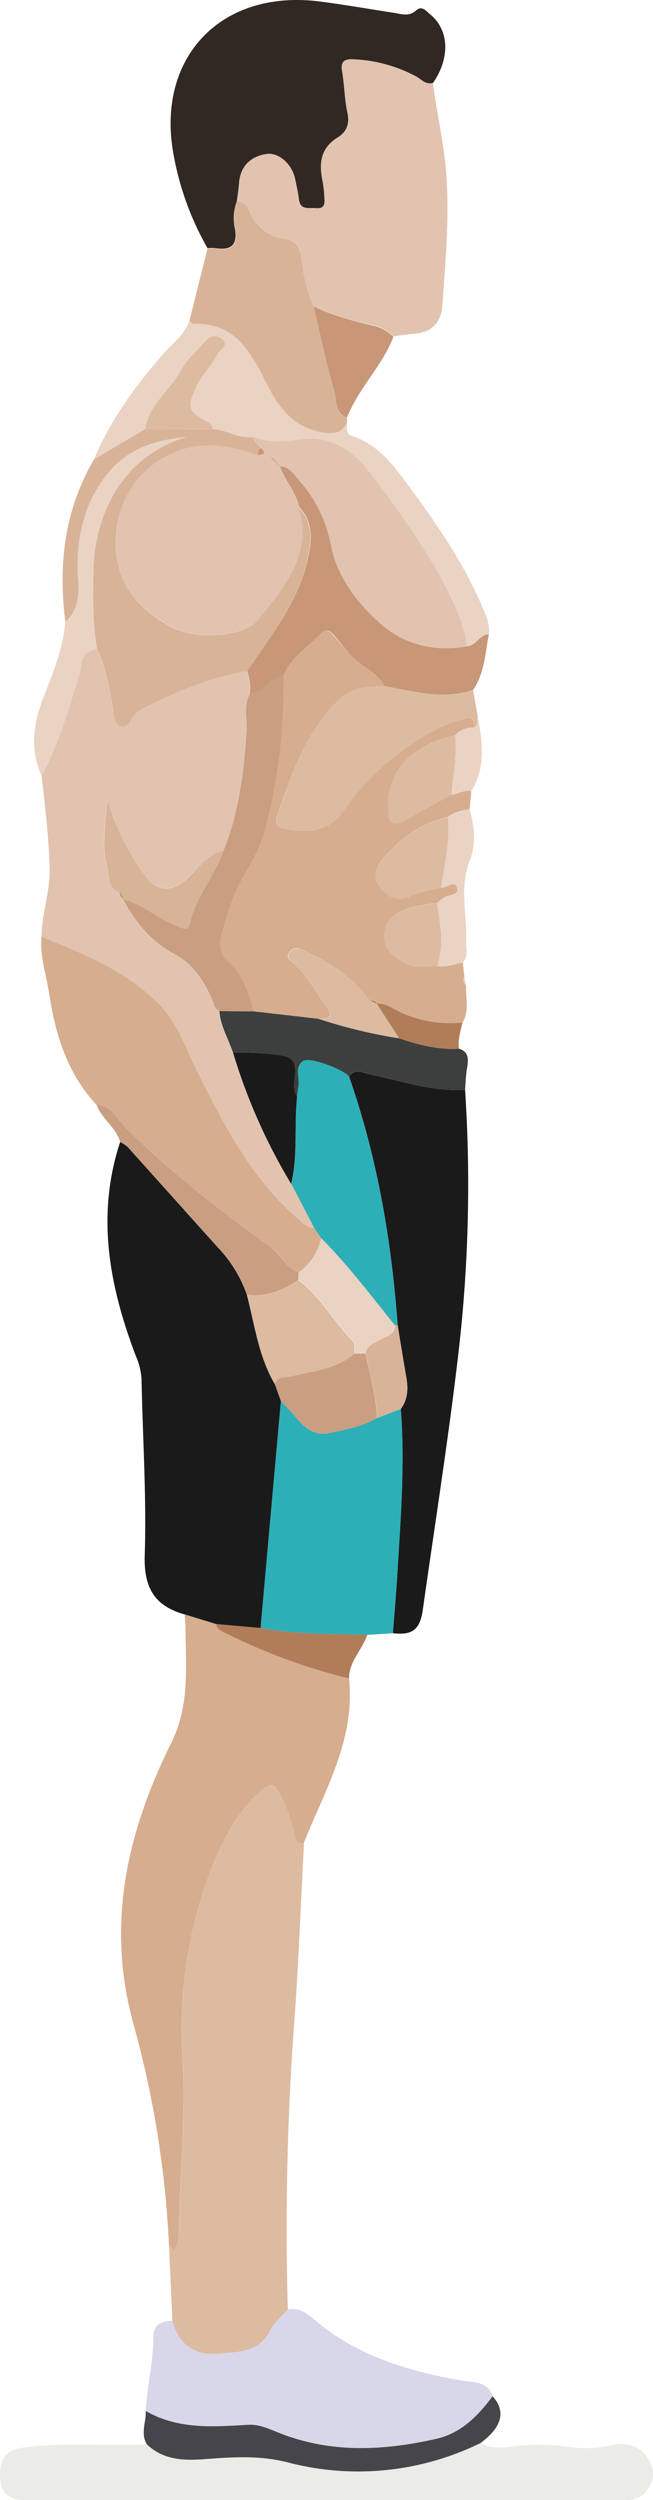 <svg xmlns="http://www.w3.org/2000/svg" viewBox="0 0 174.83 668.99"><title>ex_8_1</title><g id="Layer_2" data-name="Layer 2"><g id="Layer_1-2" data-name="Layer 1"><path d="M46.15,621q-.46-10.44-.94-20.9l1.3,2.1A11.49,11.49,0,0,0,48,596.64c.05-15.23,1.83-30.45.93-45.68a119.17,119.17,0,0,1,7.15-49.65c3.1-8.24,7-16.19,13.92-22.27,2.8-2.46,3.67-1.41,5,1.16a38.67,38.67,0,0,1,3.82,10.18c.29,1.56.42,3,2.57,2.79-.86,16.21-1.44,32.45-2.66,48.63A751.32,751.32,0,0,0,77.06,618c-1.61,1.86-3.68,3.49-4.75,5.63-3,6.06-8.8,5.71-14,6.18C52,630.38,47.79,627.29,46.15,621Z" fill="#dcbba1"/><path d="M49.44,432c-8.18-2.28-11-7.29-10.69-16,.5-15.6-.56-31.23-.85-46.86a18,18,0,0,0-1.49-6.19c-7.13-18.69-10.74-37.67-4.24-57.38a9.41,9.41,0,0,1,2,1.33c8.1,9,16.14,18,24.25,27a35.12,35.12,0,0,1,7.69,12.63c2.1,8.08,3.13,16.49,7.47,23.86l1.63,4.5q-2.73,30.38-5.44,60.76l-11.92-1.06Z" fill="#1a1a1a"/><path d="M11.12,250.69c0-6.24,2.37-12.12,2.17-18.51-.25-8.25-1.2-16.37-2.16-24.52,4.57-8.41,7.09-17.56,10-26.61.86-2.69.24-6.91,4.86-7.3,2.23,4.81,3.08,10,4.12,15.13.39,1.94-.1,4.84,2.3,5.54,2.19.65,2.44-2.3,3.8-3.37a13.45,13.45,0,0,1,2-1.42c8.86-4.55,18-8.37,27.9-10a14.46,14.46,0,0,1,.73,6.12c-1.76,3.25-.65,6.76-.87,10.14-.71,10.85-2.06,21.55-6.12,31.74-4.33.94-6.64,4.57-9.64,7.27-4.61,4.13-8.33,3.67-12-1.29a66.21,66.21,0,0,1-9.52-19.41c-.51,6-1.58,12-.06,17.88.61,2.37,0,5.48,3.25,6.58a2.12,2.12,0,0,0,1,2l0,0c3.19,6.08,7.54,11.3,13.54,14.52,5.23,2.81,8,7.17,10.25,12.16.54,1.19.63,2.58,2,3.22.29,4,2.39,7.41,3.65,11.1A154.06,154.06,0,0,0,78,316.8l6.15,11.72a4.3,4.3,0,0,1-3.06-1.38C67.93,316.35,60.32,301.73,52.9,287c-3.15-6.27-5.3-13.17-10.38-18.27C33.73,259.84,22.44,255.2,11.12,250.69Z" fill="#e1c3af"/><path d="M49.44,432l8.41,2.57a2.45,2.45,0,0,0,1.43,1.88,158.47,158.47,0,0,0,34.16,12.7c1.74,16.26-6.43,29.8-12.1,44-2.15.25-2.28-1.23-2.57-2.79A38.67,38.67,0,0,0,75,480.2c-1.31-2.57-2.18-3.62-5-1.16-6.92,6.08-10.82,14-13.92,22.27A119.17,119.17,0,0,0,48.9,551c.9,15.23-.88,30.45-.93,45.68a11.49,11.49,0,0,1-1.46,5.59l-1.3-2.1a267.43,267.43,0,0,0-9.43-58.37c-7.49-26.91-1.76-51.6,10.14-75.57,5-10.12,3.78-20.67,3.73-31.22C49.65,434,49.52,433,49.44,432Z" fill="#d6ad8e"/><path d="M124.78,263.65c-.13,3.33.93,6.77-.91,9.94A31.16,31.16,0,0,1,106,270.24c-1.61-.8-3.16-1.92-5.13-1.65l0,0c-.38-.87-1.11-1-1.93-.91-4.5-6.18-10.58-10.26-17.48-13.29-1.46-.64-2.89-1.25-4,.38s.47,2.46,1.38,3.27c3.52,3.14,5.61,7.33,8.34,11.05,2.14,2.91,1.2,3.7-1.92,3.52l-17.42-2c-1.47-4.7-2.79-9.54-6.57-13a6.68,6.68,0,0,1-2.2-7.14c1.44-5.42,3-10.71,5.82-15.72,2.32-4.07,4.81-8.17,6-12.95a152.29,152.29,0,0,0,4.88-41.08c1.93-5,6.62-7.55,10-11.26,1.25-1.37,2.68-.59,3.74.78S92,173,93.06,174.41c2.72,3.72,7.64,5.06,9.92,9.25-4.45.05-8.61,0-12.35,3.64C81.87,196,78,207,74.27,218.16c-.5,1.48-.64,3,1.49,3.46,6.14,1.45,12.15,1.29,16.29-4.73a65,65,0,0,1,13.87-14.65c5.48-4.23,11.24-8,18.1-9.78,2.52-.67,3,.16,2.85,2.25a6.36,6.36,0,0,0-5,2c-1.42.41-2.9.7-4.27,1.24-9.47,3.7-14.12,10-13.7,18.41.22,4.37,1.33,5,5,2.91,4-2.23,8-4.41,12-6.61,1.79-.14,3.39-1.41,5.29-1-.15,1.63-.31,3.25-.46,4.87-2.07.36-4.14.72-5.85,2.11-7.21,1.64-12.86,5.8-17.51,11.31-1.78,2.11-2.53,5.18-.75,7.42,1.93,2.43,4.61,4.15,8.29,2.45,2.52-1.16,5.39-1.57,8.1-2.32,1.51.26,3.61-2.06,4.3-.18.88,2.4-2.18,2-3.49,2.9-.65.44-1.26.94-1.89,1.42a53.24,53.24,0,0,0-6.33,1.06c-3.58,1-7,2.47-7.65,6.81s2.42,6.61,5.72,8.37c2.62,1.4,5.55.54,8.34.61,2.39.39,4.61-.48,6.89-.92.15,1.29.3,2.57.44,3.86A1.67,1.67,0,0,0,124.78,263.65Z" fill="#d6ad8e"/><path d="M55.55,66.4a78.37,78.37,0,0,1-9-24.57C41.48,15.64,59-3,85.62.4c6.58.84,13.11,2,19.67,3,2.08.31,4.12,1.19,6.11-.61,1.57-1.42,2.75.21,3.81,1.09,5.09,4.17,5.33,11.74.68,18.38-1.91.51-3.07-1-4.47-1.74a38.77,38.77,0,0,0-16.65-4.58c-2.55-.17-3.64.48-3.16,3.28.61,3.59.63,7.3,1.39,10.85.66,3-.14,5.26-2.61,6.79-4.57,2.84-5,6.92-4,11.64a26.1,26.1,0,0,1,.45,3.95c.11,1.64.47,3.53-2.24,3.29-1.87-.17-4.18.65-4.57-2.41-.22-1.81-.64-3.59-1-5.38-.8-4-4.41-7.3-7.85-6.68C67,42,64.36,44.5,64,49c-.11,1.64-.39,3.27-.59,4.9a12.42,12.42,0,0,0-.51,7.29c.81,4.78-1.35,5.81-5.42,5.21A13,13,0,0,0,55.55,66.4Z" fill="#312823"/><path d="M63.45,53.88c.2-1.63.48-3.26.59-4.9.32-4.48,2.94-7,7.1-7.76,3.44-.62,7,2.69,7.85,6.68.37,1.79.79,3.57,1,5.38.39,3.06,2.7,2.24,4.57,2.41,2.71.24,2.35-1.65,2.24-3.29a26.1,26.1,0,0,0-.45-3.95c-1-4.72-.54-8.8,4-11.64C92.86,35.28,93.66,33.06,93,30c-.76-3.55-.78-7.26-1.39-10.85-.48-2.8.61-3.45,3.16-3.28a38.77,38.77,0,0,1,16.65,4.58c1.4.78,2.56,2.25,4.47,1.74,1,7.7,2.78,15.23,3.47,23,1.07,12.18-.06,24.17-.89,36.24-.34,4.87-2.75,7.56-7.72,7.89-1.81.13-3.61.46-5.42.7a10.27,10.27,0,0,0-5.56-3C94.36,85.77,89,84.39,83.93,82a46.43,46.43,0,0,1-3.11-12c-.37-3.08-.87-6-5.38-6.39-2.83-.26-5.56-2.18-7.59-5C66.64,57,66.6,53.85,63.45,53.88Z" fill="#e1c3af"/><path d="M124.52,291.63a389.64,389.64,0,0,1-1.92,71.63c-2.67,22.59-6.23,45.06-9.41,67.58-.81,5.79-3.36,6.68-8,6.19.41-5.45.9-10.89,1.22-16.34.84-14.55,2.06-29.1.89-43.69,1.93-2.55,2-5.41,1.49-8.41-.82-4.67-1.56-9.35-2.33-14-1.65-22.68-5.46-44.95-13-66.48,1.5-2.28,3.36-1.16,5.3-.73C107.26,289.22,115.61,292.11,124.52,291.63Z" fill="#1a1a1a"/><path d="M128.73,653.7c2.92,1.77,6.32,1.19,9.24.89a55.05,55.05,0,0,1,14.28.17,32.57,32.57,0,0,0,11.86-.5c3.9-.84,7.51.19,9.71,4.19,1.68,3.06,1.18,5.62-.86,8.24-1.51,1.95-3.49,2.3-5.74,2.3Q86.9,669,6.57,669C2,669,0,666.74,0,662.12s1.9-6.6,6.28-7.18c11-1.46,22.06-.33,33.07-.87,4.69,4.5,10.54,4.36,16.37,3.91,7.12-.56,14.1-.9,21.22.89A74.28,74.28,0,0,0,128.73,653.7Z" fill="#ebece6"/><path d="M11.12,250.69c11.32,4.51,22.61,9.15,31.4,18,5.08,5.1,7.23,12,10.38,18.27,7.42,14.78,15,29.4,28.15,40.19a4.3,4.3,0,0,0,3.06,1.38c.62.93,1.25,1.86,1.87,2.8a15.62,15.62,0,0,1-6,9.17c-3.48-1.26-4.85-4.83-7.68-6.89-13.56-9.91-26.91-20.07-38.77-32.08-2.15-2.18-3.6-5.88-7.63-5.81-7.86-8.43-11.11-18.89-12.74-29.92C12.37,260.78,10.62,255.87,11.12,250.69Z" fill="#d6ad8e"/><path d="M46.15,621c1.64,6.26,5.84,9.35,12.14,8.8,5.22-.47,11-.12,14-6.18,1.07-2.14,3.14-3.77,4.75-5.63,3.58-.7,5.73,1.61,8.2,3.61,11.21,9.11,24.53,13,38.47,15.43,3.1.53,6.8.12,8.19,4.14-3.94,5.26-8.36,9.88-15.14,11.41-14.38,3.24-28.63,3.9-42.62-1.84-2.46-1-5-2.08-7.68-1.93-9.4.55-18.8,1.23-27.45-3.72.4-6.69,2.07-13.23,2.06-20C41.09,622.1,43.29,621,46.15,621Z" fill="#d8d6e9"/><path d="M107.3,377c1.17,14.6,0,29.15-.89,43.7-.32,5.45-.81,10.89-1.22,16.34l-6.87.44c-9.54-.31-19.11-.1-28.55-1.84q2.72-30.37,5.44-60.76c1.43,1.56,2.94,3.05,4.28,4.68,2.33,2.83,5,4.76,8.92,3.89,4.3-1,8.67-1.72,12.54-4Z" fill="#2dafb7"/><path d="M66.13,179.61c-9.91,1.65-19,5.47-27.9,10a13.45,13.45,0,0,0-2,1.42c-1.36,1.07-1.61,4-3.8,3.37-2.4-.7-1.91-3.6-2.3-5.54-1-5.15-1.89-10.32-4.12-15.13-1.28-7-1.15-14.16-1-21.27.29-13.69,7-30.22,24.86-35.5-8.59.73-16.3,3.34-21.75,10.64-6.17,8.25-7.86,17.65-7.17,27.71.28,4.08-.15,8.1-3.45,11.15-1.95-15.31-.27-30,7.67-43.55L38.9,114.8l18.14,0c3.71.18,7,2.71,10.82,2.14,0,1.49,1.51,1.88,2,3a1.77,1.77,0,0,0-.9,1.87c-7.56-2.73-15.69-3.82-22.81-.53-9.56,4.41-15,12.93-15.13,23.73s5.88,18.19,15.29,22.95c6.41,3.24,18.89,2.47,22.62-2,7.21-8.67,14.68-17.47,11.06-30.19,4,4.18,3.37,9.3,2.28,14.16C79.74,161.26,72.44,170.19,66.13,179.61Z" fill="#d9b398"/><path d="M63.45,53.88c3.15,0,3.19,3.13,4.4,4.78,2,2.78,4.76,4.7,7.59,5,4.51.42,5,3.31,5.38,6.39a46.43,46.43,0,0,0,3.11,12c1.83,7.62,3.43,15.31,5.61,22.84.7,2.38.1,5.73,3.34,7a2.21,2.21,0,0,1,0,1c-1,2.87-3.19,3.33-5.86,3-7.46-1-11.79-5.7-15.07-12.09-4.29-8.36-8.22-17.43-20.07-17.06-.38,0-.78-.55-1.17-.85q2.41-9.69,4.85-19.39a13,13,0,0,1,2,0c4.07.6,6.23-.43,5.42-5.21A12.42,12.42,0,0,1,63.45,53.88Z" fill="#d9b398"/><path d="M50.7,85.79c.39.3.79.86,1.17.85,11.85-.37,15.78,8.7,20.07,17.06,3.28,6.39,7.61,11.08,15.07,12.09,2.67.37,4.86-.09,5.86-3,.24,1.38-.55,3.28,1.37,3.89,6.81,2.15,10.83,7.51,14.78,12.84,7.71,10.38,15.08,21,20.16,33,1,2.27,2,4.58,1.7,7.18-2.56,0-3.45,3.18-6,3.2a32.09,32.09,0,0,0-2.82-9.91c-5.64-13.14-14.17-24.5-22.57-35.85C95,121.05,89,116.4,80.11,117.68c-4,.58-8.26.93-12.25-.76-3.86.57-7.11-2-10.82-2.14a2.53,2.53,0,0,0-1.39-1.88c-5.32-2.79-5.58-3.89-3.15-9.22,1.54-3.37,4.27-5.9,5.92-9.12.56-1.09,3.26-2.18.87-3.94-1.91-1.41-3.42-.36-4.72,1.14-2,2.36-4.56,4.49-6,7.19-3,5.46-8.65,9.24-9.65,15.85l-13.76,8.13c4.4-10.63,11.16-19.72,18.63-28.32C46.23,91.78,49.48,89.59,50.7,85.79Z" fill="#ead3c3"/><path d="M124.88,172.94c2.55,0,3.44-3.18,6-3.2-1,5.09-1.12,10.41-4.24,14.89-8,2.74-15.82.31-23.66-1-2.28-4.19-7.2-5.53-9.92-9.25-1.06-1.44-2.33-2.74-3.42-4.16s-2.49-2.15-3.74-.78c-3.38,3.71-8.07,6.27-10,11.26-3.57.65-5.29,4.65-9,5a14.46,14.46,0,0,0-.73-6.12c6.31-9.42,13.61-18.35,16.18-29.74,1.09-4.86,1.74-10-2.28-14.16-.85-4-3.75-7.07-5.17-10.82l.13-.13c2.48.15,3.64,2.17,5,3.74a35.54,35.54,0,0,1,8.43,16.6c1.66,9,6.71,15.79,13.12,21.55S116.09,174.57,124.88,172.94Z" fill="#c79778"/><path d="M103,183.66c7.84,1.28,15.65,3.71,23.66,1l1.26,7.06c-.14,1.08.18,2.31-1,3,.11-2.09-.33-2.92-2.85-2.25-6.86,1.82-12.62,5.55-18.1,9.78a65,65,0,0,0-13.87,14.65c-4.14,6-10.15,6.18-16.29,4.73-2.13-.5-2-2-1.49-3.46C78,207,81.87,196,90.63,187.3,94.37,183.61,98.53,183.71,103,183.66Z" fill="#dcbba1"/><path d="M39,645.12c8.65,5,18,4.27,27.45,3.72,2.72-.15,5.22.92,7.68,1.93,14,5.74,28.24,5.08,42.62,1.84,6.78-1.53,11.2-6.15,15.14-11.41,3.62,4,2.54,8.25-3.19,12.5a74.28,74.28,0,0,1-51.79,5.17c-7.12-1.79-14.1-1.45-21.22-.89-5.83.45-11.68.59-16.37-3.91C37.52,651.14,39.2,648.1,39,645.12Z" fill="#464549"/><path d="M124.52,291.63c-8.91.48-17.26-2.41-25.77-4.27-1.94-.43-3.8-1.55-5.3.73-1.53-1.95-10.57-5.34-12.25-4.18-2.59,1.77-.75,4.79-1.34,7.19a21.64,21.64,0,0,0-.32,2.42c-1.25-2-.65-4.22-.53-6.3.18-3.25-.78-4.43-4.31-4.9a84.8,84.8,0,0,0-12.32-.66c-1.26-3.69-3.36-7.1-3.65-11.1l9.2.07,17.42,2a137.65,137.65,0,0,0,21.56,5.21c5.17,1.75,10.41,3.1,16,2.78,2.73.86,2.48,2.91,2.15,5.12C124.71,287.69,124.67,289.67,124.52,291.63Z" fill="#3c3f3e"/><path d="M17.47,166.48c3.3-3,3.73-7.07,3.45-11.15-.69-10.06,1-19.46,7.17-27.71,5.45-7.3,13.16-9.91,21.75-10.64C32,122.26,25.27,138.79,25,152.48c-.15,7.11-.28,14.23,1,21.27-4.62.39-4,4.61-4.86,7.3-2.9,9-5.42,18.2-10,26.61-3.25-7.22-2.19-14.27.61-21.36C14.28,179.89,16.88,173.46,17.47,166.48Z" fill="#ead3c3"/><path d="M25.86,295.71c4-.07,5.48,3.63,7.63,5.81,11.86,12,25.21,22.17,38.77,32.08,2.83,2.06,4.2,5.63,7.68,6.89l-.06,2c-4.16,2.81-8.64,4.53-13.77,4a35.12,35.12,0,0,0-7.69-12.63c-8.11-9-16.15-18-24.25-27a9.41,9.41,0,0,0-2-1.33C31,301.65,27.29,299.42,25.86,295.71Z" fill="#ca9e81"/><path d="M92.88,111.84c-3.24-1.3-2.64-4.65-3.34-7C87.36,97.28,85.76,89.59,83.93,82c5,2.42,10.43,3.8,15.84,5.14a10.27,10.27,0,0,1,5.56,3C102.31,98,95.91,103.94,92.88,111.84Z" fill="#c79778"/><path d="M69.77,435.63c9.44,1.74,19,1.53,28.55,1.84-1.33,4-4.88,7.11-4.88,11.68a158.47,158.47,0,0,1-34.16-12.7,2.45,2.45,0,0,1-1.43-1.88Z" fill="#b17d59"/><path d="M119.88,218.68c1.71-1.39,3.78-1.75,5.85-2.11,1.26,4.52,1.85,9.13.08,13.56-2.88,7.23-.72,14.56-1,21.83-.06,1.9.65,4-.95,5.65-2.28.44-4.5,1.31-6.89.93,1.88-5.63.84-11.25-.08-16.86.63-.48,1.24-1,1.89-1.42,1.31-.88,4.37-.5,3.49-2.9-.69-1.88-2.79.44-4.3.18C119.05,231.29,120.53,225.09,119.88,218.68Z" fill="#ead3c3"/><path d="M122.86,280.64c-5.54.32-10.78-1-16-2.78l-6-9.27c2-.27,3.52.85,5.13,1.65a31.16,31.16,0,0,0,17.86,3.35C123.27,275.9,122.58,278.2,122.86,280.64Z" fill="#b17d59"/><path d="M126.87,194.71c1.21-.71.89-1.94,1-3,1.36,6.84,2.26,13.64-1.71,20-1.9-.46-3.5.81-5.29,1,.39-5.31,1.52-10.58,1-16A6.36,6.36,0,0,1,126.87,194.71Z" fill="#ead3c3"/><path d="M124.78,263.65a1.67,1.67,0,0,1-.44-2.18C124.49,262.2,124.64,262.93,124.78,263.65Z" fill="#ead3c3"/><path d="M66.11,346.51c5.13.5,9.61-1.22,13.77-4,5.89,4.54,9.51,11.1,14.55,16.41.63.66.36,2.18.5,3.3-5,4.3-11.31,4.75-17.29,6.17-1.57.37-3.4-.08-4.06,2C69.24,363,68.21,354.59,66.11,346.51Z" fill="#dcbba1"/><path d="M73.58,370.37c.66-2.09,2.49-1.64,4.06-2,6-1.42,12.33-1.87,17.29-6.17l2.93,0c1.14,5.73,2.87,11.35,3.09,17.25-3.87,2.31-8.24,3.07-12.54,4-3.93.87-6.59-1.06-8.92-3.89-1.34-1.63-2.85-3.12-4.28-4.68Z" fill="#ca9e81"/><path d="M79.54,293.52a21.64,21.64,0,0,1,.32-2.42c.59-2.4-1.25-5.42,1.34-7.19,1.68-1.16,10.72,2.23,12.25,4.18,7.55,21.53,11.36,43.8,13,66.48a1.38,1.38,0,0,0-.69.14c-6.38-8-12.58-16.11-19.79-23.39-.62-.94-1.25-1.87-1.87-2.8L78,316.8C79.82,309.13,78.68,301.26,79.54,293.52Z" fill="#2dafb7"/><path d="M67.93,270.63l-9.2-.07c-1.38-.64-1.47-2-2-3.22-2.28-5-5-9.35-10.25-12.16-6-3.22-10.35-8.44-13.54-14.52,5.3,1.18,9.16,5.26,14.16,7,1.33.47,3.18,1.85,3.68-.41,1.63-7.25,6.72-12.83,9.1-19.68,4.06-10.19,5.41-20.89,6.12-31.74.22-3.38-.89-6.89.87-10.14,3.75-.35,5.47-4.35,9-5A152.29,152.29,0,0,1,71,221.81c-1.23,4.78-3.72,8.88-6,12.95-2.86,5-4.38,10.3-5.82,15.72a6.68,6.68,0,0,0,2.2,7.14C65.14,261.09,66.46,265.93,67.93,270.63Z" fill="#ca9e81"/><path d="M79.54,293.52c-.86,7.74.28,15.61-1.58,23.28a154.06,154.06,0,0,1-15.58-35.14,84.8,84.8,0,0,1,12.32.66c3.53.47,4.49,1.65,4.31,4.9C78.89,289.3,78.29,291.52,79.54,293.52Z" fill="#1a1a1a"/><path d="M59.87,227.61c-2.38,6.85-7.47,12.43-9.1,19.68-.5,2.26-2.35.88-3.68.41-5-1.78-8.86-5.86-14.16-7l0,0a2,2,0,0,0-1-2c-3.27-1.1-2.64-4.21-3.25-6.58-1.52-5.92-.45-11.85.06-17.88a66.21,66.21,0,0,0,9.52,19.41c3.63,5,7.35,5.42,12,1.29C53.23,232.18,55.54,228.55,59.87,227.61Z" fill="#d9b398"/><path d="M31.94,238.64a2,2,0,0,1,1,2A2.12,2.12,0,0,1,31.94,238.64Z" fill="#ca9e81"/><path d="M119.88,218.68c.65,6.41-.83,12.61-1.87,18.86-2.71.75-5.58,1.16-8.1,2.32-3.68,1.7-6.36,0-8.29-2.45-1.78-2.24-1-5.31.75-7.42C107,224.48,112.67,220.32,119.88,218.68Z" fill="#dcbba1"/><path d="M121.86,196.7c.56,5.37-.57,10.64-1,16-4,2.2-8,4.38-12,6.61-3.72,2.09-4.83,1.46-5-2.91-.42-8.41,4.23-14.71,13.7-18.41C119,197.4,120.44,197.11,121.86,196.7Z" fill="#dcbba1"/><path d="M100.88,268.59l6,9.27a137.65,137.65,0,0,1-21.56-5.21c3.12.18,4.06-.61,1.92-3.52-2.73-3.72-4.82-7.91-8.34-11.05-.91-.81-2.4-1.7-1.38-3.27s2.5-1,4-.38c6.9,3,13,7.11,17.48,13.28l1.93.92Z" fill="#dcbba1"/><path d="M116.93,241.68c.92,5.61,2,11.23.08,16.86-2.79-.08-5.72.78-8.34-.62-3.3-1.76-6.38-3.9-5.72-8.37s4.07-5.78,7.65-6.81A53.24,53.24,0,0,1,116.93,241.68Z" fill="#dcbba1"/><path d="M100.92,268.63,99,267.71C99.81,267.66,100.54,267.76,100.92,268.63Z" fill="#b17d59"/><path d="M105.77,354.71a1.38,1.38,0,0,1,.69-.14c.77,4.67,1.51,9.35,2.33,14,.52,3,.44,5.86-1.49,8.41L101,379.41c-.22-5.9-2-11.52-3.09-17.25.27-2.41,2.49-2.69,4-3.7S105.79,357.3,105.77,354.71Z" fill="#d9b398"/><path d="M105.77,354.71c0,2.59-2.34,2.75-3.86,3.75s-3.78,1.29-4,3.7l-2.93,0c-.14-1.12.13-2.64-.5-3.3-5-5.31-8.66-11.87-14.55-16.41l.06-2a15.62,15.62,0,0,0,6-9.17C93.19,338.6,99.39,346.73,105.77,354.71Z" fill="#ead3c3"/><path d="M74.86,124.89c1.42,3.75,4.32,6.79,5.17,10.82,3.62,12.72-3.85,21.52-11.06,30.19-3.73,4.49-16.21,5.26-22.62,2-9.41-4.76-15.45-12-15.29-22.95s5.57-19.32,15.13-23.73c7.12-3.29,15.25-2.2,22.81.53,1.42-.08,2.45-.36.9-1.87-.53-1.1-2.08-1.49-2-3,4,1.69,8.29,1.34,12.25.76,8.88-1.28,14.85,3.37,19.38,9.5,8.4,11.35,16.93,22.71,22.57,35.85a32.09,32.09,0,0,1,2.82,9.91c-8.79,1.63-16.82-.42-23.35-6.29S90.07,154.07,88.41,145.1A35.54,35.54,0,0,0,80,128.5c-1.35-1.57-2.51-3.59-5-3.74l-1-1-1-1-.6-.37.4.58c.35.32.7.64,1.06.95Z" fill="#e1c3af"/><path d="M38.9,114.8c1-6.61,6.69-10.39,9.65-15.85,1.46-2.7,4-4.83,6-7.19,1.3-1.5,2.81-2.55,4.72-1.14,2.39,1.76-.31,2.85-.87,3.94-1.65,3.22-4.38,5.75-5.92,9.12-2.43,5.33-2.17,6.43,3.15,9.22A2.53,2.53,0,0,1,57,114.78Z" fill="#dcbba1"/><path d="M69.9,119.9c1.55,1.51.52,1.79-.9,1.87A1.77,1.77,0,0,1,69.9,119.9Z" fill="#c79778"/><path d="M73.88,123.89l-1.06-1,.2-.21,1,1Z" fill="#c79778"/><path d="M72.82,122.93l-.4-.58.6.37Z" fill="#c79778"/><path d="M74.86,124.89l-1-1,.11-.11,1,1Z" fill="#c79778"/></g></g></svg>
